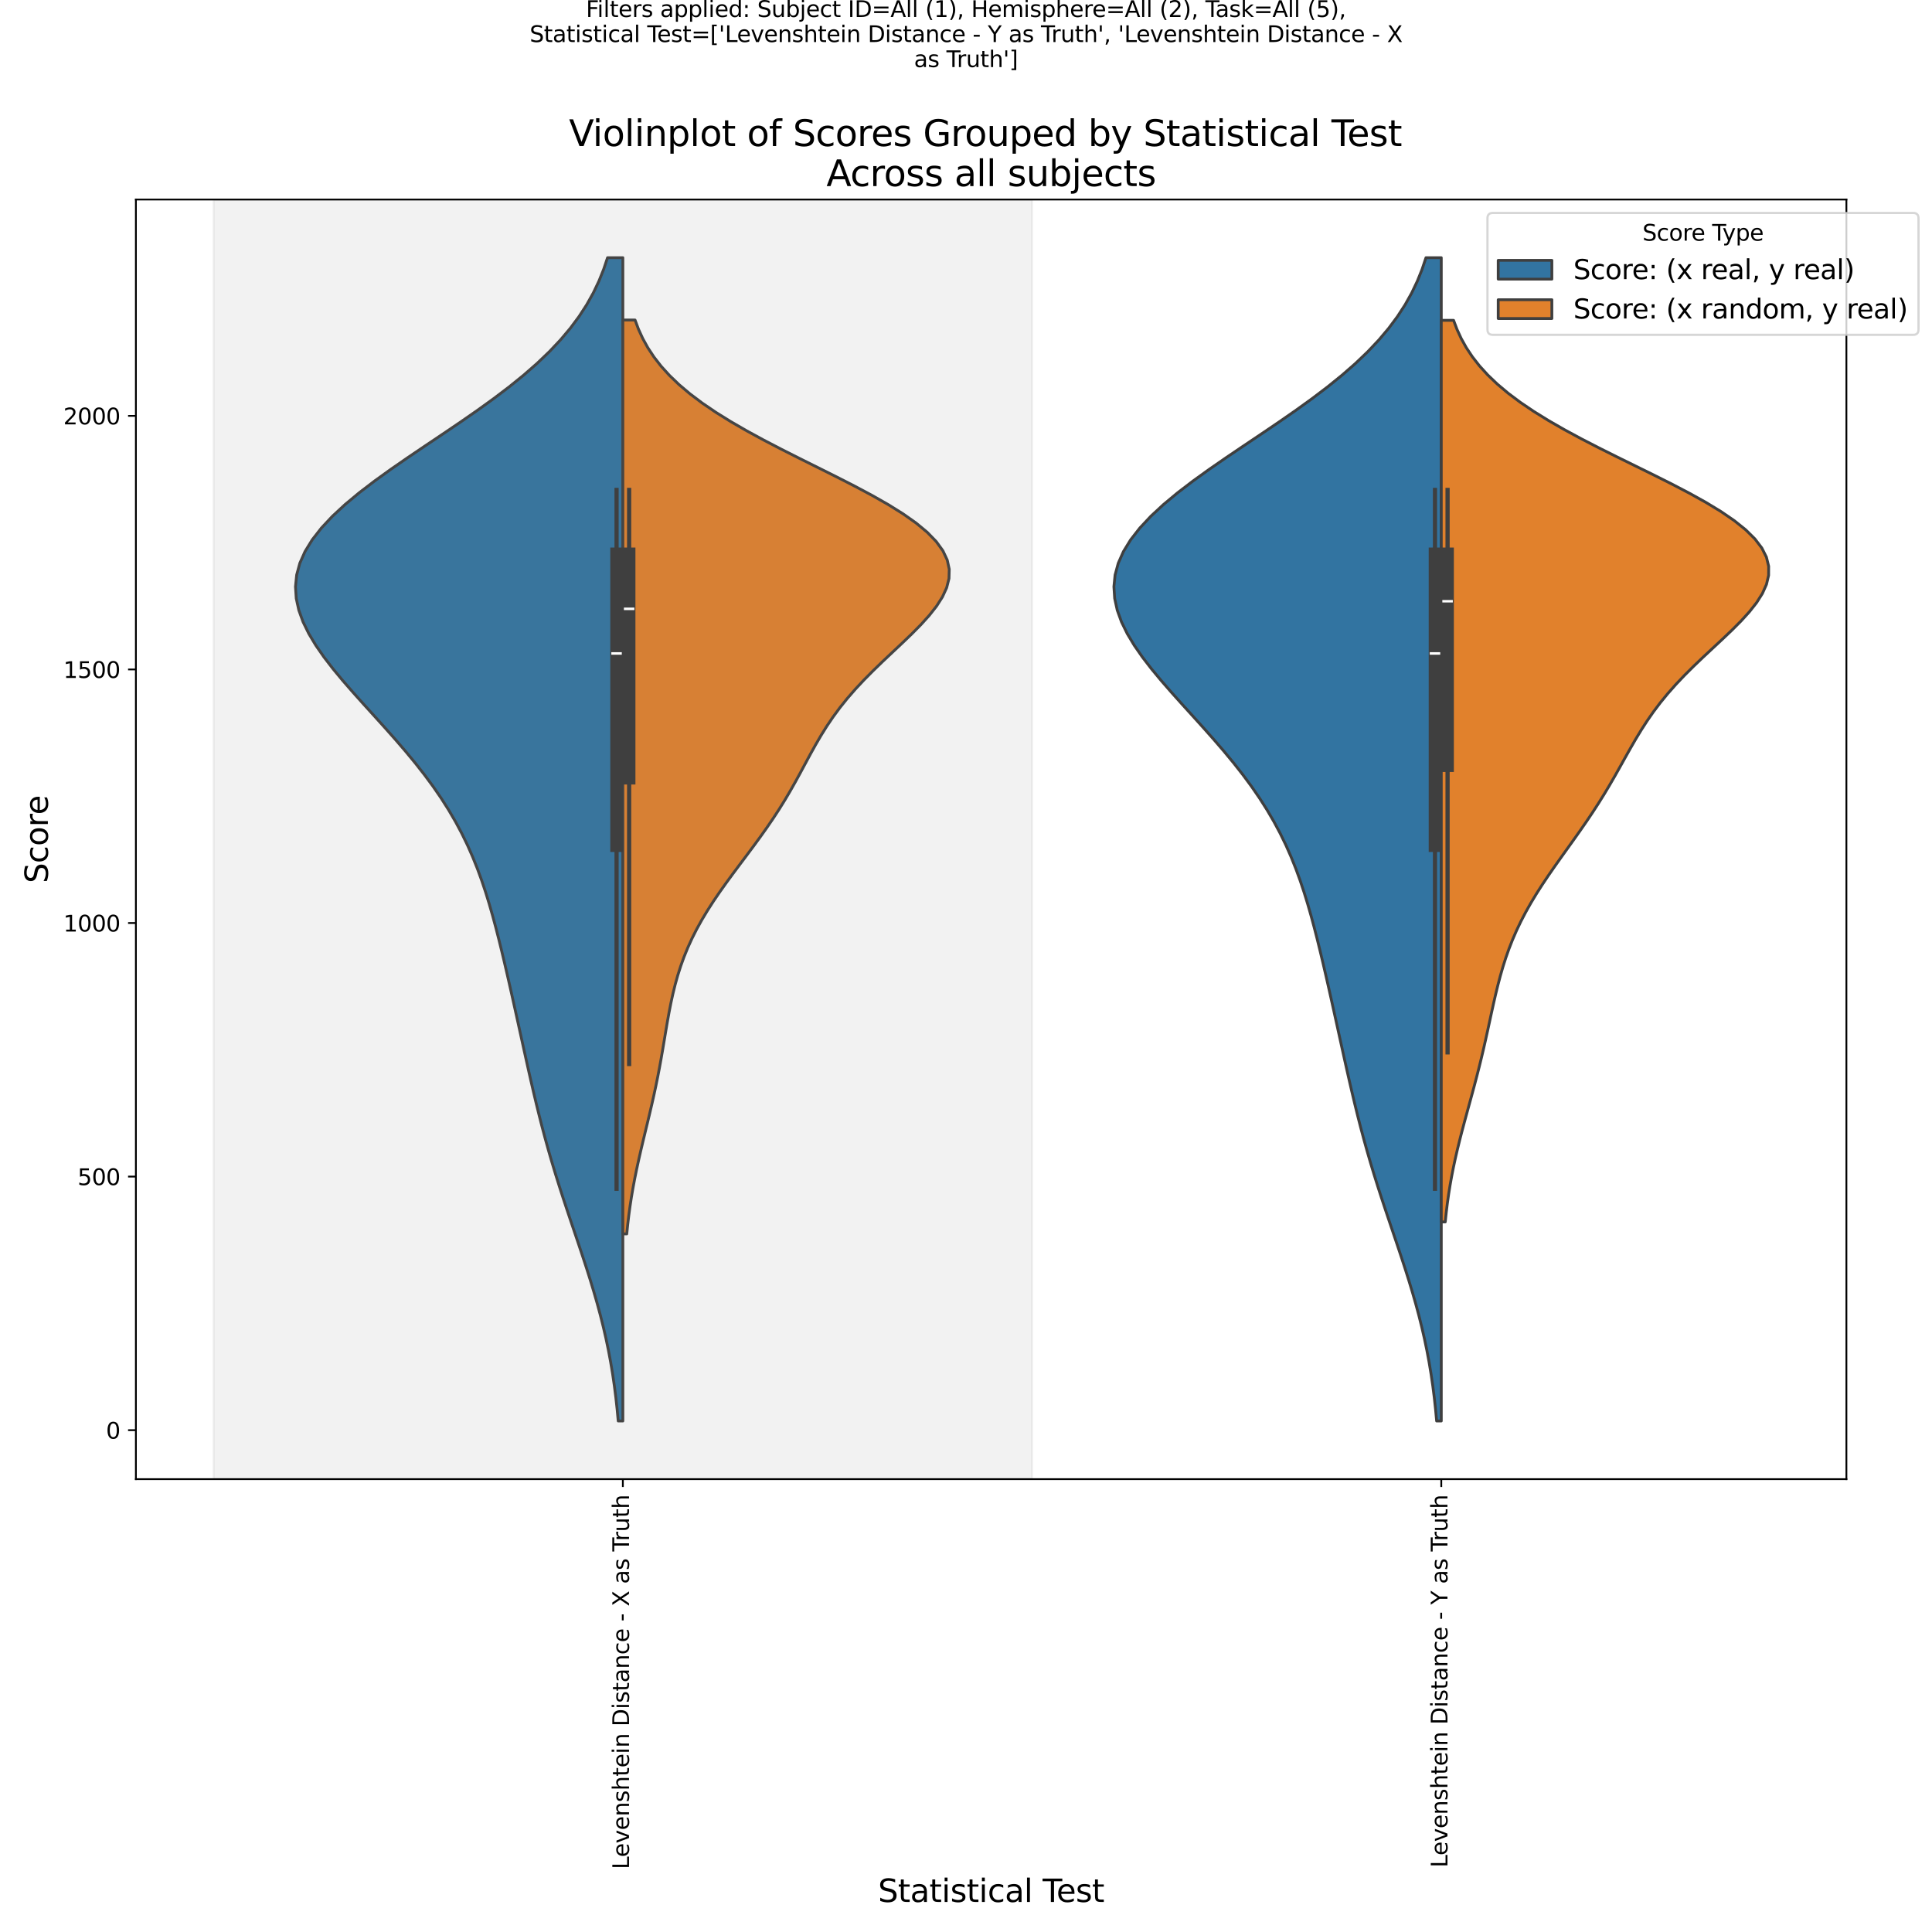 <?xml version="1.0" encoding="utf-8" standalone="no"?>
<!DOCTYPE svg PUBLIC "-//W3C//DTD SVG 1.1//EN"
  "http://www.w3.org/Graphics/SVG/1.1/DTD/svg11.dtd">
<svg xmlns:xlink="http://www.w3.org/1999/xlink" width="864pt" height="864pt" viewBox="0 0 864 864" xmlns="http://www.w3.org/2000/svg" version="1.1">
 <defs>
  <style type="text/css">*{stroke-linejoin: round; stroke-linecap: butt}</style>
 </defs>
 <g id="figure_1">
  <g id="patch_1">
   <path d="M 0 864 
L 864 864 
L 864 0 
L 0 0 
z
" style="fill: #ffffff"/>
  </g>
  <g id="axes_1">
   <g id="patch_2">
    <path d="M 60.77 661.48 
L 825.72 661.48 
L 825.72 89.232 
L 60.77 89.232 
z
" style="fill: #ffffff"/>
   </g>
   <g id="PolyCollection_1">
    <defs>
     <path id="m0e12d71fde" d="M 278.543 -228.531 
L 276.465 -228.531 
L 275.976 -233.786 
L 275.402 -239.041 
L 274.733 -244.296 
L 273.964 -249.55 
L 273.089 -254.805 
L 272.104 -260.06 
L 271.007 -265.315 
L 269.8 -270.57 
L 268.484 -275.824 
L 267.066 -281.079 
L 265.555 -286.334 
L 263.961 -291.589 
L 262.299 -296.844 
L 260.582 -302.099 
L 258.829 -307.353 
L 257.055 -312.608 
L 255.278 -317.863 
L 253.514 -323.118 
L 251.778 -328.373 
L 250.082 -333.627 
L 248.437 -338.882 
L 246.85 -344.137 
L 245.325 -349.392 
L 243.863 -354.647 
L 242.462 -359.901 
L 241.119 -365.156 
L 239.826 -370.411 
L 238.576 -375.666 
L 237.361 -380.921 
L 236.172 -386.175 
L 235.002 -391.43 
L 233.842 -396.685 
L 232.687 -401.94 
L 231.532 -407.195 
L 230.372 -412.449 
L 229.203 -417.704 
L 228.022 -422.959 
L 226.824 -428.214 
L 225.603 -433.469 
L 224.352 -438.723 
L 223.059 -443.978 
L 221.713 -449.233 
L 220.296 -454.488 
L 218.789 -459.743 
L 217.169 -464.997 
L 215.412 -470.252 
L 213.493 -475.507 
L 211.386 -480.762 
L 209.066 -486.017 
L 206.512 -491.271 
L 203.705 -496.526 
L 200.632 -501.781 
L 197.287 -507.036 
L 193.671 -512.291 
L 189.791 -517.545 
L 185.665 -522.8 
L 181.321 -528.055 
L 176.793 -533.31 
L 172.129 -538.565 
L 167.382 -543.819 
L 162.617 -549.074 
L 157.905 -554.329 
L 153.326 -559.584 
L 148.966 -564.839 
L 144.914 -570.093 
L 141.263 -575.348 
L 138.106 -580.603 
L 135.535 -585.858 
L 133.634 -591.113 
L 132.481 -596.367 
L 132.141 -601.622 
L 132.664 -606.877 
L 134.084 -612.132 
L 136.414 -617.387 
L 139.645 -622.641 
L 143.748 -627.896 
L 148.671 -633.151 
L 154.34 -638.406 
L 160.664 -643.661 
L 167.538 -648.915 
L 174.843 -654.17 
L 182.452 -659.425 
L 190.238 -664.68 
L 198.073 -669.935 
L 205.837 -675.189 
L 213.417 -680.444 
L 220.714 -685.699 
L 227.645 -690.954 
L 234.143 -696.209 
L 240.158 -701.464 
L 245.657 -706.718 
L 250.624 -711.973 
L 255.056 -717.228 
L 258.967 -722.483 
L 262.376 -727.738 
L 265.315 -732.992 
L 267.821 -738.247 
L 269.933 -743.502 
L 271.693 -748.757 
L 278.543 -748.757 
L 278.543 -748.757 
L 278.543 -743.502 
L 278.543 -738.247 
L 278.543 -732.992 
L 278.543 -727.738 
L 278.543 -722.483 
L 278.543 -717.228 
L 278.543 -711.973 
L 278.543 -706.718 
L 278.543 -701.464 
L 278.543 -696.209 
L 278.543 -690.954 
L 278.543 -685.699 
L 278.543 -680.444 
L 278.543 -675.189 
L 278.543 -669.935 
L 278.543 -664.68 
L 278.543 -659.425 
L 278.543 -654.17 
L 278.543 -648.915 
L 278.543 -643.661 
L 278.543 -638.406 
L 278.543 -633.151 
L 278.543 -627.896 
L 278.543 -622.641 
L 278.543 -617.387 
L 278.543 -612.132 
L 278.543 -606.877 
L 278.543 -601.622 
L 278.543 -596.367 
L 278.543 -591.113 
L 278.543 -585.858 
L 278.543 -580.603 
L 278.543 -575.348 
L 278.543 -570.093 
L 278.543 -564.839 
L 278.543 -559.584 
L 278.543 -554.329 
L 278.543 -549.074 
L 278.543 -543.819 
L 278.543 -538.565 
L 278.543 -533.31 
L 278.543 -528.055 
L 278.543 -522.8 
L 278.543 -517.545 
L 278.543 -512.291 
L 278.543 -507.036 
L 278.543 -501.781 
L 278.543 -496.526 
L 278.543 -491.271 
L 278.543 -486.017 
L 278.543 -480.762 
L 278.543 -475.507 
L 278.543 -470.252 
L 278.543 -464.997 
L 278.543 -459.743 
L 278.543 -454.488 
L 278.543 -449.233 
L 278.543 -443.978 
L 278.543 -438.723 
L 278.543 -433.469 
L 278.543 -428.214 
L 278.543 -422.959 
L 278.543 -417.704 
L 278.543 -412.449 
L 278.543 -407.195 
L 278.543 -401.94 
L 278.543 -396.685 
L 278.543 -391.43 
L 278.543 -386.175 
L 278.543 -380.921 
L 278.543 -375.666 
L 278.543 -370.411 
L 278.543 -365.156 
L 278.543 -359.901 
L 278.543 -354.647 
L 278.543 -349.392 
L 278.543 -344.137 
L 278.543 -338.882 
L 278.543 -333.627 
L 278.543 -328.373 
L 278.543 -323.118 
L 278.543 -317.863 
L 278.543 -312.608 
L 278.543 -307.353 
L 278.543 -302.099 
L 278.543 -296.844 
L 278.543 -291.589 
L 278.543 -286.334 
L 278.543 -281.079 
L 278.543 -275.824 
L 278.543 -270.57 
L 278.543 -265.315 
L 278.543 -260.06 
L 278.543 -254.805 
L 278.543 -249.55 
L 278.543 -244.296 
L 278.543 -239.041 
L 278.543 -233.786 
L 278.543 -228.531 
z
" style="stroke: #3f3f3f; stroke-width: 1.25"/>
    </defs>
    <g clip-path="url(#pe6e5e485f3)">
     <use xlink:href="#m0e12d71fde" x="0" y="864" style="fill: #3274a1; stroke: #3f3f3f; stroke-width: 1.25"/>
    </g>
   </g>
   <g id="PolyCollection_2">
    <defs>
     <path id="m0315c506ed" d="M 280.297 -312.193 
L 278.543 -312.193 
L 278.543 -316.322 
L 278.543 -320.45 
L 278.543 -324.578 
L 278.543 -328.706 
L 278.543 -332.834 
L 278.543 -336.963 
L 278.543 -341.091 
L 278.543 -345.219 
L 278.543 -349.347 
L 278.543 -353.476 
L 278.543 -357.604 
L 278.543 -361.732 
L 278.543 -365.86 
L 278.543 -369.988 
L 278.543 -374.117 
L 278.543 -378.245 
L 278.543 -382.373 
L 278.543 -386.501 
L 278.543 -390.629 
L 278.543 -394.758 
L 278.543 -398.886 
L 278.543 -403.014 
L 278.543 -407.142 
L 278.543 -411.271 
L 278.543 -415.399 
L 278.543 -419.527 
L 278.543 -423.655 
L 278.543 -427.783 
L 278.543 -431.912 
L 278.543 -436.04 
L 278.543 -440.168 
L 278.543 -444.296 
L 278.543 -448.425 
L 278.543 -452.553 
L 278.543 -456.681 
L 278.543 -460.809 
L 278.543 -464.937 
L 278.543 -469.066 
L 278.543 -473.194 
L 278.543 -477.322 
L 278.543 -481.45 
L 278.543 -485.578 
L 278.543 -489.707 
L 278.543 -493.835 
L 278.543 -497.963 
L 278.543 -502.091 
L 278.543 -506.22 
L 278.543 -510.348 
L 278.543 -514.476 
L 278.543 -518.604 
L 278.543 -522.732 
L 278.543 -526.861 
L 278.543 -530.989 
L 278.543 -535.117 
L 278.543 -539.245 
L 278.543 -543.373 
L 278.543 -547.502 
L 278.543 -551.63 
L 278.543 -555.758 
L 278.543 -559.886 
L 278.543 -564.015 
L 278.543 -568.143 
L 278.543 -572.271 
L 278.543 -576.399 
L 278.543 -580.527 
L 278.543 -584.656 
L 278.543 -588.784 
L 278.543 -592.912 
L 278.543 -597.04 
L 278.543 -601.169 
L 278.543 -605.297 
L 278.543 -609.425 
L 278.543 -613.553 
L 278.543 -617.681 
L 278.543 -621.81 
L 278.543 -625.938 
L 278.543 -630.066 
L 278.543 -634.194 
L 278.543 -638.322 
L 278.543 -642.451 
L 278.543 -646.579 
L 278.543 -650.707 
L 278.543 -654.835 
L 278.543 -658.964 
L 278.543 -663.092 
L 278.543 -667.22 
L 278.543 -671.348 
L 278.543 -675.476 
L 278.543 -679.605 
L 278.543 -683.733 
L 278.543 -687.861 
L 278.543 -691.989 
L 278.543 -696.118 
L 278.543 -700.246 
L 278.543 -704.374 
L 278.543 -708.502 
L 278.543 -712.63 
L 278.543 -716.759 
L 278.543 -720.887 
L 284.001 -720.887 
L 284.001 -720.887 
L 285.544 -716.759 
L 287.431 -712.63 
L 289.711 -708.502 
L 292.433 -704.374 
L 295.643 -700.246 
L 299.384 -696.118 
L 303.687 -691.989 
L 308.576 -687.861 
L 314.06 -683.733 
L 320.13 -679.605 
L 326.761 -675.476 
L 333.904 -671.348 
L 341.491 -667.22 
L 349.431 -663.092 
L 357.613 -658.964 
L 365.909 -654.835 
L 374.175 -650.707 
L 382.26 -646.579 
L 390.007 -642.451 
L 397.262 -638.322 
L 403.879 -634.194 
L 409.727 -630.066 
L 414.695 -625.938 
L 418.699 -621.81 
L 421.681 -617.681 
L 423.616 -613.553 
L 424.51 -609.425 
L 424.4 -605.297 
L 423.353 -601.169 
L 421.457 -597.04 
L 418.822 -592.912 
L 415.572 -588.784 
L 411.84 -584.656 
L 407.761 -580.527 
L 403.464 -576.399 
L 399.072 -572.271 
L 394.696 -568.143 
L 390.426 -564.015 
L 386.338 -559.886 
L 382.483 -555.758 
L 378.895 -551.63 
L 375.584 -547.502 
L 372.546 -543.373 
L 369.756 -539.245 
L 367.18 -535.117 
L 364.771 -530.989 
L 362.478 -526.861 
L 360.248 -522.732 
L 358.028 -518.604 
L 355.771 -514.476 
L 353.439 -510.348 
L 351 -506.22 
L 348.437 -502.091 
L 345.742 -497.963 
L 342.92 -493.835 
L 339.987 -489.707 
L 336.967 -485.578 
L 333.89 -481.45 
L 330.793 -477.322 
L 327.714 -473.194 
L 324.691 -469.066 
L 321.76 -464.937 
L 318.955 -460.809 
L 316.303 -456.681 
L 313.827 -452.553 
L 311.542 -448.425 
L 309.457 -444.296 
L 307.575 -440.168 
L 305.894 -436.04 
L 304.403 -431.912 
L 303.09 -427.783 
L 301.937 -423.655 
L 300.923 -419.527 
L 300.023 -415.399 
L 299.214 -411.271 
L 298.469 -407.142 
L 297.765 -403.014 
L 297.077 -398.886 
L 296.384 -394.758 
L 295.671 -390.629 
L 294.922 -386.501 
L 294.129 -382.373 
L 293.288 -378.245 
L 292.4 -374.117 
L 291.469 -369.988 
L 290.503 -365.86 
L 289.514 -361.732 
L 288.515 -357.604 
L 287.521 -353.476 
L 286.546 -349.347 
L 285.604 -345.219 
L 284.708 -341.091 
L 283.869 -336.963 
L 283.094 -332.834 
L 282.389 -328.706 
L 281.758 -324.578 
L 281.2 -320.45 
L 280.714 -316.322 
L 280.297 -312.193 
z
" style="stroke: #3f3f3f; stroke-width: 1.25"/>
    </defs>
    <g clip-path="url(#pe6e5e485f3)">
     <use xlink:href="#m0315c506ed" x="0" y="864" style="fill: #e1812c; stroke: #3f3f3f; stroke-width: 1.25"/>
    </g>
   </g>
   <g id="PolyCollection_3">
    <defs>
     <path id="m7f95844857" d="M 644.548 -228.531 
L 642.47 -228.531 
L 641.981 -233.786 
L 641.406 -239.041 
L 640.738 -244.296 
L 639.969 -249.55 
L 639.094 -254.805 
L 638.109 -260.06 
L 637.012 -265.315 
L 635.804 -270.57 
L 634.489 -275.824 
L 633.071 -281.079 
L 631.56 -286.334 
L 629.966 -291.589 
L 628.303 -296.844 
L 626.587 -302.099 
L 624.833 -307.353 
L 623.06 -312.608 
L 621.283 -317.863 
L 619.519 -323.118 
L 617.782 -328.373 
L 616.087 -333.627 
L 614.442 -338.882 
L 612.855 -344.137 
L 611.33 -349.392 
L 609.868 -354.647 
L 608.467 -359.901 
L 607.124 -365.156 
L 605.831 -370.411 
L 604.581 -375.666 
L 603.366 -380.921 
L 602.177 -386.175 
L 601.007 -391.43 
L 599.847 -396.685 
L 598.692 -401.94 
L 597.537 -407.195 
L 596.377 -412.449 
L 595.208 -417.704 
L 594.027 -422.959 
L 592.829 -428.214 
L 591.608 -433.469 
L 590.356 -438.723 
L 589.064 -443.978 
L 587.718 -449.233 
L 586.301 -454.488 
L 584.793 -459.743 
L 583.173 -464.997 
L 581.417 -470.252 
L 579.498 -475.507 
L 577.39 -480.762 
L 575.071 -486.017 
L 572.517 -491.271 
L 569.71 -496.526 
L 566.637 -501.781 
L 563.292 -507.036 
L 559.675 -512.291 
L 555.795 -517.545 
L 551.67 -522.8 
L 547.325 -528.055 
L 542.798 -533.31 
L 538.134 -538.565 
L 533.387 -543.819 
L 528.622 -549.074 
L 523.91 -554.329 
L 519.331 -559.584 
L 514.971 -564.839 
L 510.919 -570.093 
L 507.268 -575.348 
L 504.111 -580.603 
L 501.54 -585.858 
L 499.639 -591.113 
L 498.486 -596.367 
L 498.146 -601.622 
L 498.669 -606.877 
L 500.089 -612.132 
L 502.419 -617.387 
L 505.65 -622.641 
L 509.753 -627.896 
L 514.675 -633.151 
L 520.344 -638.406 
L 526.669 -643.661 
L 533.543 -648.915 
L 540.847 -654.17 
L 548.457 -659.425 
L 556.243 -664.68 
L 564.078 -669.935 
L 571.842 -675.189 
L 579.421 -680.444 
L 586.719 -685.699 
L 593.65 -690.954 
L 600.148 -696.209 
L 606.163 -701.464 
L 611.662 -706.718 
L 616.628 -711.973 
L 621.061 -717.228 
L 624.971 -722.483 
L 628.381 -727.738 
L 631.32 -732.992 
L 633.826 -738.247 
L 635.938 -743.502 
L 637.698 -748.757 
L 644.548 -748.757 
L 644.548 -748.757 
L 644.548 -743.502 
L 644.548 -738.247 
L 644.548 -732.992 
L 644.548 -727.738 
L 644.548 -722.483 
L 644.548 -717.228 
L 644.548 -711.973 
L 644.548 -706.718 
L 644.548 -701.464 
L 644.548 -696.209 
L 644.548 -690.954 
L 644.548 -685.699 
L 644.548 -680.444 
L 644.548 -675.189 
L 644.548 -669.935 
L 644.548 -664.68 
L 644.548 -659.425 
L 644.548 -654.17 
L 644.548 -648.915 
L 644.548 -643.661 
L 644.548 -638.406 
L 644.548 -633.151 
L 644.548 -627.896 
L 644.548 -622.641 
L 644.548 -617.387 
L 644.548 -612.132 
L 644.548 -606.877 
L 644.548 -601.622 
L 644.548 -596.367 
L 644.548 -591.113 
L 644.548 -585.858 
L 644.548 -580.603 
L 644.548 -575.348 
L 644.548 -570.093 
L 644.548 -564.839 
L 644.548 -559.584 
L 644.548 -554.329 
L 644.548 -549.074 
L 644.548 -543.819 
L 644.548 -538.565 
L 644.548 -533.31 
L 644.548 -528.055 
L 644.548 -522.8 
L 644.548 -517.545 
L 644.548 -512.291 
L 644.548 -507.036 
L 644.548 -501.781 
L 644.548 -496.526 
L 644.548 -491.271 
L 644.548 -486.017 
L 644.548 -480.762 
L 644.548 -475.507 
L 644.548 -470.252 
L 644.548 -464.997 
L 644.548 -459.743 
L 644.548 -454.488 
L 644.548 -449.233 
L 644.548 -443.978 
L 644.548 -438.723 
L 644.548 -433.469 
L 644.548 -428.214 
L 644.548 -422.959 
L 644.548 -417.704 
L 644.548 -412.449 
L 644.548 -407.195 
L 644.548 -401.94 
L 644.548 -396.685 
L 644.548 -391.43 
L 644.548 -386.175 
L 644.548 -380.921 
L 644.548 -375.666 
L 644.548 -370.411 
L 644.548 -365.156 
L 644.548 -359.901 
L 644.548 -354.647 
L 644.548 -349.392 
L 644.548 -344.137 
L 644.548 -338.882 
L 644.548 -333.627 
L 644.548 -328.373 
L 644.548 -323.118 
L 644.548 -317.863 
L 644.548 -312.608 
L 644.548 -307.353 
L 644.548 -302.099 
L 644.548 -296.844 
L 644.548 -291.589 
L 644.548 -286.334 
L 644.548 -281.079 
L 644.548 -275.824 
L 644.548 -270.57 
L 644.548 -265.315 
L 644.548 -260.06 
L 644.548 -254.805 
L 644.548 -249.55 
L 644.548 -244.296 
L 644.548 -239.041 
L 644.548 -233.786 
L 644.548 -228.531 
z
" style="stroke: #3f3f3f; stroke-width: 1.25"/>
    </defs>
    <g clip-path="url(#pe6e5e485f3)">
     <use xlink:href="#m7f95844857" x="0" y="864" style="fill: #3274a1; stroke: #3f3f3f; stroke-width: 1.25"/>
    </g>
   </g>
   <g id="PolyCollection_4">
    <defs>
     <path id="m57cdf7fdc2" d="M 646.329 -317.549 
L 644.548 -317.549 
L 644.548 -321.621 
L 644.548 -325.694 
L 644.548 -329.767 
L 644.548 -333.84 
L 644.548 -337.912 
L 644.548 -341.985 
L 644.548 -346.058 
L 644.548 -350.13 
L 644.548 -354.203 
L 644.548 -358.276 
L 644.548 -362.349 
L 644.548 -366.421 
L 644.548 -370.494 
L 644.548 -374.567 
L 644.548 -378.639 
L 644.548 -382.712 
L 644.548 -386.785 
L 644.548 -390.858 
L 644.548 -394.93 
L 644.548 -399.003 
L 644.548 -403.076 
L 644.548 -407.148 
L 644.548 -411.221 
L 644.548 -415.294 
L 644.548 -419.367 
L 644.548 -423.439 
L 644.548 -427.512 
L 644.548 -431.585 
L 644.548 -435.658 
L 644.548 -439.73 
L 644.548 -443.803 
L 644.548 -447.876 
L 644.548 -451.948 
L 644.548 -456.021 
L 644.548 -460.094 
L 644.548 -464.167 
L 644.548 -468.239 
L 644.548 -472.312 
L 644.548 -476.385 
L 644.548 -480.457 
L 644.548 -484.53 
L 644.548 -488.603 
L 644.548 -492.676 
L 644.548 -496.748 
L 644.548 -500.821 
L 644.548 -504.894 
L 644.548 -508.966 
L 644.548 -513.039 
L 644.548 -517.112 
L 644.548 -521.185 
L 644.548 -525.257 
L 644.548 -529.33 
L 644.548 -533.403 
L 644.548 -537.475 
L 644.548 -541.548 
L 644.548 -545.621 
L 644.548 -549.694 
L 644.548 -553.766 
L 644.548 -557.839 
L 644.548 -561.912 
L 644.548 -565.985 
L 644.548 -570.057 
L 644.548 -574.13 
L 644.548 -578.203 
L 644.548 -582.275 
L 644.548 -586.348 
L 644.548 -590.421 
L 644.548 -594.494 
L 644.548 -598.566 
L 644.548 -602.639 
L 644.548 -606.712 
L 644.548 -610.784 
L 644.548 -614.857 
L 644.548 -618.93 
L 644.548 -623.003 
L 644.548 -627.075 
L 644.548 -631.148 
L 644.548 -635.221 
L 644.548 -639.293 
L 644.548 -643.366 
L 644.548 -647.439 
L 644.548 -651.512 
L 644.548 -655.584 
L 644.548 -659.657 
L 644.548 -663.73 
L 644.548 -667.802 
L 644.548 -671.875 
L 644.548 -675.948 
L 644.548 -680.021 
L 644.548 -684.093 
L 644.548 -688.166 
L 644.548 -692.239 
L 644.548 -696.312 
L 644.548 -700.384 
L 644.548 -704.457 
L 644.548 -708.53 
L 644.548 -712.602 
L 644.548 -716.675 
L 644.548 -720.748 
L 650.052 -720.748 
L 650.052 -720.748 
L 651.591 -716.675 
L 653.47 -712.602 
L 655.736 -708.53 
L 658.439 -704.457 
L 661.624 -700.384 
L 665.331 -696.312 
L 669.595 -692.239 
L 674.439 -688.166 
L 679.873 -684.093 
L 685.89 -680.021 
L 692.467 -675.948 
L 699.559 -671.875 
L 707.1 -667.802 
L 715.003 -663.73 
L 723.161 -659.657 
L 731.448 -655.584 
L 739.723 -651.512 
L 747.836 -647.439 
L 755.631 -643.366 
L 762.954 -639.293 
L 769.656 -635.221 
L 775.603 -631.148 
L 780.682 -627.075 
L 784.801 -623.003 
L 787.9 -618.93 
L 789.949 -614.857 
L 790.95 -610.784 
L 790.936 -606.712 
L 789.971 -602.639 
L 788.144 -598.566 
L 785.565 -594.494 
L 782.359 -590.421 
L 778.661 -586.348 
L 774.607 -582.275 
L 770.329 -578.203 
L 765.953 -574.13 
L 761.588 -570.057 
L 757.327 -565.985 
L 753.242 -561.912 
L 749.385 -557.839 
L 745.786 -553.766 
L 742.456 -549.694 
L 739.388 -545.621 
L 736.558 -541.548 
L 733.933 -537.475 
L 731.468 -533.403 
L 729.116 -529.33 
L 726.828 -525.257 
L 724.558 -521.185 
L 722.264 -517.112 
L 719.911 -513.039 
L 717.476 -508.966 
L 714.942 -504.894 
L 712.305 -500.821 
L 709.571 -496.748 
L 706.753 -492.676 
L 703.874 -488.603 
L 700.962 -484.53 
L 698.047 -480.457 
L 695.164 -476.385 
L 692.345 -472.312 
L 689.622 -468.239 
L 687.021 -464.167 
L 684.566 -460.094 
L 682.273 -456.021 
L 680.153 -451.948 
L 678.21 -447.876 
L 676.444 -443.803 
L 674.847 -439.73 
L 673.408 -435.658 
L 672.111 -431.585 
L 670.936 -427.512 
L 669.864 -423.439 
L 668.872 -419.367 
L 667.938 -415.294 
L 667.039 -411.221 
L 666.157 -407.148 
L 665.273 -403.076 
L 664.373 -399.003 
L 663.445 -394.93 
L 662.483 -390.858 
L 661.483 -386.785 
L 660.444 -382.712 
L 659.373 -378.639 
L 658.275 -374.567 
L 657.161 -370.494 
L 656.044 -366.421 
L 654.936 -362.349 
L 653.851 -358.276 
L 652.802 -354.203 
L 651.801 -350.13 
L 650.859 -346.058 
L 649.985 -341.985 
L 649.184 -337.912 
L 648.46 -333.84 
L 647.814 -329.767 
L 647.245 -325.694 
L 646.752 -321.621 
L 646.329 -317.549 
z
" style="stroke: #3f3f3f; stroke-width: 1.25"/>
    </defs>
    <g clip-path="url(#pe6e5e485f3)">
     <use xlink:href="#m57cdf7fdc2" x="0" y="864" style="fill: #e1812c; stroke: #3f3f3f; stroke-width: 1.25"/>
    </g>
   </g>
   <g id="patch_3">
    <path d="M 278.543 639.575 
L 278.543 639.575 
L 278.543 639.575 
L 278.543 639.575 
z
" clip-path="url(#pe6e5e485f3)" style="fill: #3274a1; stroke: #3f3f3f; stroke-width: 1.25; stroke-linejoin: miter"/>
   </g>
   <g id="patch_4">
    <path d="M 278.543 639.575 
L 278.543 639.575 
L 278.543 639.575 
L 278.543 639.575 
z
" clip-path="url(#pe6e5e485f3)" style="fill: #e1812c; stroke: #3f3f3f; stroke-width: 1.25; stroke-linejoin: miter"/>
   </g>
   <g id="patch_5">
    <path d="M 95.54 661.48 
L 461.545 661.48 
L 461.545 89.232 
L 95.54 89.232 
z
" clip-path="url(#pe6e5e485f3)" style="fill: #808080; opacity: 0.1; stroke: #808080; stroke-linejoin: miter"/>
   </g>
   <g id="matplotlib.axis_1">
    <g id="xtick_1">
     <g id="line2d_1">
      <defs>
       <path id="m725faf2ba1" d="M 0 0 
L 0 3.5 
" style="stroke: #000000; stroke-width: 0.8"/>
      </defs>
      <g>
       <use xlink:href="#m725faf2ba1" x="278.543" y="661.48" style="stroke: #000000; stroke-width: 0.8"/>
      </g>
     </g>
     <g id="text_1">
      <!-- Levenshtein Distance - X as Truth -->
      <g transform="translate(281.302 835.925) rotate(-90) scale(0.1 -0.1)">
       <defs>
        <path id="DejaVuSans-4c" d="M 628 4666 
L 1259 4666 
L 1259 531 
L 3531 531 
L 3531 0 
L 628 0 
L 628 4666 
z
" transform="scale(0.016)"/>
        <path id="DejaVuSans-65" d="M 3597 1894 
L 3597 1613 
L 953 1613 
Q 991 1019 1311 708 
Q 1631 397 2203 397 
Q 2534 397 2845 478 
Q 3156 559 3463 722 
L 3463 178 
Q 3153 47 2828 -22 
Q 2503 -91 2169 -91 
Q 1331 -91 842 396 
Q 353 884 353 1716 
Q 353 2575 817 3079 
Q 1281 3584 2069 3584 
Q 2775 3584 3186 3129 
Q 3597 2675 3597 1894 
z
M 3022 2063 
Q 3016 2534 2758 2815 
Q 2500 3097 2075 3097 
Q 1594 3097 1305 2825 
Q 1016 2553 972 2059 
L 3022 2063 
z
" transform="scale(0.016)"/>
        <path id="DejaVuSans-76" d="M 191 3500 
L 800 3500 
L 1894 563 
L 2988 3500 
L 3597 3500 
L 2284 0 
L 1503 0 
L 191 3500 
z
" transform="scale(0.016)"/>
        <path id="DejaVuSans-6e" d="M 3513 2113 
L 3513 0 
L 2938 0 
L 2938 2094 
Q 2938 2591 2744 2837 
Q 2550 3084 2163 3084 
Q 1697 3084 1428 2787 
Q 1159 2491 1159 1978 
L 1159 0 
L 581 0 
L 581 3500 
L 1159 3500 
L 1159 2956 
Q 1366 3272 1645 3428 
Q 1925 3584 2291 3584 
Q 2894 3584 3203 3211 
Q 3513 2838 3513 2113 
z
" transform="scale(0.016)"/>
        <path id="DejaVuSans-73" d="M 2834 3397 
L 2834 2853 
Q 2591 2978 2328 3040 
Q 2066 3103 1784 3103 
Q 1356 3103 1142 2972 
Q 928 2841 928 2578 
Q 928 2378 1081 2264 
Q 1234 2150 1697 2047 
L 1894 2003 
Q 2506 1872 2764 1633 
Q 3022 1394 3022 966 
Q 3022 478 2636 193 
Q 2250 -91 1575 -91 
Q 1294 -91 989 -36 
Q 684 19 347 128 
L 347 722 
Q 666 556 975 473 
Q 1284 391 1588 391 
Q 1994 391 2212 530 
Q 2431 669 2431 922 
Q 2431 1156 2273 1281 
Q 2116 1406 1581 1522 
L 1381 1569 
Q 847 1681 609 1914 
Q 372 2147 372 2553 
Q 372 3047 722 3315 
Q 1072 3584 1716 3584 
Q 2034 3584 2315 3537 
Q 2597 3491 2834 3397 
z
" transform="scale(0.016)"/>
        <path id="DejaVuSans-68" d="M 3513 2113 
L 3513 0 
L 2938 0 
L 2938 2094 
Q 2938 2591 2744 2837 
Q 2550 3084 2163 3084 
Q 1697 3084 1428 2787 
Q 1159 2491 1159 1978 
L 1159 0 
L 581 0 
L 581 4863 
L 1159 4863 
L 1159 2956 
Q 1366 3272 1645 3428 
Q 1925 3584 2291 3584 
Q 2894 3584 3203 3211 
Q 3513 2838 3513 2113 
z
" transform="scale(0.016)"/>
        <path id="DejaVuSans-74" d="M 1172 4494 
L 1172 3500 
L 2356 3500 
L 2356 3053 
L 1172 3053 
L 1172 1153 
Q 1172 725 1289 603 
Q 1406 481 1766 481 
L 2356 481 
L 2356 0 
L 1766 0 
Q 1100 0 847 248 
Q 594 497 594 1153 
L 594 3053 
L 172 3053 
L 172 3500 
L 594 3500 
L 594 4494 
L 1172 4494 
z
" transform="scale(0.016)"/>
        <path id="DejaVuSans-69" d="M 603 3500 
L 1178 3500 
L 1178 0 
L 603 0 
L 603 3500 
z
M 603 4863 
L 1178 4863 
L 1178 4134 
L 603 4134 
L 603 4863 
z
" transform="scale(0.016)"/>
        <path id="DejaVuSans-20" transform="scale(0.016)"/>
        <path id="DejaVuSans-44" d="M 1259 4147 
L 1259 519 
L 2022 519 
Q 2988 519 3436 956 
Q 3884 1394 3884 2338 
Q 3884 3275 3436 3711 
Q 2988 4147 2022 4147 
L 1259 4147 
z
M 628 4666 
L 1925 4666 
Q 3281 4666 3915 4102 
Q 4550 3538 4550 2338 
Q 4550 1131 3912 565 
Q 3275 0 1925 0 
L 628 0 
L 628 4666 
z
" transform="scale(0.016)"/>
        <path id="DejaVuSans-61" d="M 2194 1759 
Q 1497 1759 1228 1600 
Q 959 1441 959 1056 
Q 959 750 1161 570 
Q 1363 391 1709 391 
Q 2188 391 2477 730 
Q 2766 1069 2766 1631 
L 2766 1759 
L 2194 1759 
z
M 3341 1997 
L 3341 0 
L 2766 0 
L 2766 531 
Q 2569 213 2275 61 
Q 1981 -91 1556 -91 
Q 1019 -91 701 211 
Q 384 513 384 1019 
Q 384 1609 779 1909 
Q 1175 2209 1959 2209 
L 2766 2209 
L 2766 2266 
Q 2766 2663 2505 2880 
Q 2244 3097 1772 3097 
Q 1472 3097 1187 3025 
Q 903 2953 641 2809 
L 641 3341 
Q 956 3463 1253 3523 
Q 1550 3584 1831 3584 
Q 2591 3584 2966 3190 
Q 3341 2797 3341 1997 
z
" transform="scale(0.016)"/>
        <path id="DejaVuSans-63" d="M 3122 3366 
L 3122 2828 
Q 2878 2963 2633 3030 
Q 2388 3097 2138 3097 
Q 1578 3097 1268 2742 
Q 959 2388 959 1747 
Q 959 1106 1268 751 
Q 1578 397 2138 397 
Q 2388 397 2633 464 
Q 2878 531 3122 666 
L 3122 134 
Q 2881 22 2623 -34 
Q 2366 -91 2075 -91 
Q 1284 -91 818 406 
Q 353 903 353 1747 
Q 353 2603 823 3093 
Q 1294 3584 2113 3584 
Q 2378 3584 2631 3529 
Q 2884 3475 3122 3366 
z
" transform="scale(0.016)"/>
        <path id="DejaVuSans-2d" d="M 313 2009 
L 1997 2009 
L 1997 1497 
L 313 1497 
L 313 2009 
z
" transform="scale(0.016)"/>
        <path id="DejaVuSans-58" d="M 403 4666 
L 1081 4666 
L 2241 2931 
L 3406 4666 
L 4084 4666 
L 2584 2425 
L 4184 0 
L 3506 0 
L 2194 1984 
L 872 0 
L 191 0 
L 1856 2491 
L 403 4666 
z
" transform="scale(0.016)"/>
        <path id="DejaVuSans-54" d="M -19 4666 
L 3928 4666 
L 3928 4134 
L 2272 4134 
L 2272 0 
L 1638 0 
L 1638 4134 
L -19 4134 
L -19 4666 
z
" transform="scale(0.016)"/>
        <path id="DejaVuSans-72" d="M 2631 2963 
Q 2534 3019 2420 3045 
Q 2306 3072 2169 3072 
Q 1681 3072 1420 2755 
Q 1159 2438 1159 1844 
L 1159 0 
L 581 0 
L 581 3500 
L 1159 3500 
L 1159 2956 
Q 1341 3275 1631 3429 
Q 1922 3584 2338 3584 
Q 2397 3584 2469 3576 
Q 2541 3569 2628 3553 
L 2631 2963 
z
" transform="scale(0.016)"/>
        <path id="DejaVuSans-75" d="M 544 1381 
L 544 3500 
L 1119 3500 
L 1119 1403 
Q 1119 906 1312 657 
Q 1506 409 1894 409 
Q 2359 409 2629 706 
Q 2900 1003 2900 1516 
L 2900 3500 
L 3475 3500 
L 3475 0 
L 2900 0 
L 2900 538 
Q 2691 219 2414 64 
Q 2138 -91 1772 -91 
Q 1169 -91 856 284 
Q 544 659 544 1381 
z
M 1991 3584 
L 1991 3584 
z
" transform="scale(0.016)"/>
       </defs>
       <use xlink:href="#DejaVuSans-4c"/>
       <use xlink:href="#DejaVuSans-65" x="53.963"/>
       <use xlink:href="#DejaVuSans-76" x="115.486"/>
       <use xlink:href="#DejaVuSans-65" x="174.666"/>
       <use xlink:href="#DejaVuSans-6e" x="236.189"/>
       <use xlink:href="#DejaVuSans-73" x="299.568"/>
       <use xlink:href="#DejaVuSans-68" x="351.668"/>
       <use xlink:href="#DejaVuSans-74" x="415.047"/>
       <use xlink:href="#DejaVuSans-65" x="454.256"/>
       <use xlink:href="#DejaVuSans-69" x="515.779"/>
       <use xlink:href="#DejaVuSans-6e" x="543.562"/>
       <use xlink:href="#DejaVuSans-20" x="606.941"/>
       <use xlink:href="#DejaVuSans-44" x="638.729"/>
       <use xlink:href="#DejaVuSans-69" x="715.73"/>
       <use xlink:href="#DejaVuSans-73" x="743.514"/>
       <use xlink:href="#DejaVuSans-74" x="795.613"/>
       <use xlink:href="#DejaVuSans-61" x="834.822"/>
       <use xlink:href="#DejaVuSans-6e" x="896.102"/>
       <use xlink:href="#DejaVuSans-63" x="959.48"/>
       <use xlink:href="#DejaVuSans-65" x="1014.461"/>
       <use xlink:href="#DejaVuSans-20" x="1075.984"/>
       <use xlink:href="#DejaVuSans-2d" x="1107.771"/>
       <use xlink:href="#DejaVuSans-20" x="1143.855"/>
       <use xlink:href="#DejaVuSans-58" x="1175.643"/>
       <use xlink:href="#DejaVuSans-20" x="1244.148"/>
       <use xlink:href="#DejaVuSans-61" x="1275.936"/>
       <use xlink:href="#DejaVuSans-73" x="1337.215"/>
       <use xlink:href="#DejaVuSans-20" x="1389.314"/>
       <use xlink:href="#DejaVuSans-54" x="1421.102"/>
       <use xlink:href="#DejaVuSans-72" x="1467.436"/>
       <use xlink:href="#DejaVuSans-75" x="1508.549"/>
       <use xlink:href="#DejaVuSans-74" x="1571.928"/>
       <use xlink:href="#DejaVuSans-68" x="1611.137"/>
      </g>
     </g>
    </g>
    <g id="xtick_2">
     <g id="line2d_2">
      <g>
       <use xlink:href="#m725faf2ba1" x="644.548" y="661.48" style="stroke: #000000; stroke-width: 0.8"/>
      </g>
     </g>
     <g id="text_2">
      <!-- Levenshtein Distance - Y as Truth -->
      <g transform="translate(647.307 835.183) rotate(-90) scale(0.1 -0.1)">
       <defs>
        <path id="DejaVuSans-59" d="M -13 4666 
L 666 4666 
L 1959 2747 
L 3244 4666 
L 3922 4666 
L 2272 2222 
L 2272 0 
L 1638 0 
L 1638 2222 
L -13 4666 
z
" transform="scale(0.016)"/>
       </defs>
       <use xlink:href="#DejaVuSans-4c"/>
       <use xlink:href="#DejaVuSans-65" x="53.963"/>
       <use xlink:href="#DejaVuSans-76" x="115.486"/>
       <use xlink:href="#DejaVuSans-65" x="174.666"/>
       <use xlink:href="#DejaVuSans-6e" x="236.189"/>
       <use xlink:href="#DejaVuSans-73" x="299.568"/>
       <use xlink:href="#DejaVuSans-68" x="351.668"/>
       <use xlink:href="#DejaVuSans-74" x="415.047"/>
       <use xlink:href="#DejaVuSans-65" x="454.256"/>
       <use xlink:href="#DejaVuSans-69" x="515.779"/>
       <use xlink:href="#DejaVuSans-6e" x="543.562"/>
       <use xlink:href="#DejaVuSans-20" x="606.941"/>
       <use xlink:href="#DejaVuSans-44" x="638.729"/>
       <use xlink:href="#DejaVuSans-69" x="715.73"/>
       <use xlink:href="#DejaVuSans-73" x="743.514"/>
       <use xlink:href="#DejaVuSans-74" x="795.613"/>
       <use xlink:href="#DejaVuSans-61" x="834.822"/>
       <use xlink:href="#DejaVuSans-6e" x="896.102"/>
       <use xlink:href="#DejaVuSans-63" x="959.48"/>
       <use xlink:href="#DejaVuSans-65" x="1014.461"/>
       <use xlink:href="#DejaVuSans-20" x="1075.984"/>
       <use xlink:href="#DejaVuSans-2d" x="1107.771"/>
       <use xlink:href="#DejaVuSans-20" x="1143.855"/>
       <use xlink:href="#DejaVuSans-59" x="1175.643"/>
       <use xlink:href="#DejaVuSans-20" x="1236.727"/>
       <use xlink:href="#DejaVuSans-61" x="1268.514"/>
       <use xlink:href="#DejaVuSans-73" x="1329.793"/>
       <use xlink:href="#DejaVuSans-20" x="1381.893"/>
       <use xlink:href="#DejaVuSans-54" x="1413.68"/>
       <use xlink:href="#DejaVuSans-72" x="1460.014"/>
       <use xlink:href="#DejaVuSans-75" x="1501.127"/>
       <use xlink:href="#DejaVuSans-74" x="1564.506"/>
       <use xlink:href="#DejaVuSans-68" x="1603.715"/>
      </g>
     </g>
    </g>
    <g id="text_3">
     <!-- Statistical Test -->
     <g transform="translate(392.651 850.563) scale(0.14 -0.14)">
      <defs>
       <path id="DejaVuSans-53" d="M 3425 4513 
L 3425 3897 
Q 3066 4069 2747 4153 
Q 2428 4238 2131 4238 
Q 1616 4238 1336 4038 
Q 1056 3838 1056 3469 
Q 1056 3159 1242 3001 
Q 1428 2844 1947 2747 
L 2328 2669 
Q 3034 2534 3370 2195 
Q 3706 1856 3706 1288 
Q 3706 609 3251 259 
Q 2797 -91 1919 -91 
Q 1588 -91 1214 -16 
Q 841 59 441 206 
L 441 856 
Q 825 641 1194 531 
Q 1563 422 1919 422 
Q 2459 422 2753 634 
Q 3047 847 3047 1241 
Q 3047 1584 2836 1778 
Q 2625 1972 2144 2069 
L 1759 2144 
Q 1053 2284 737 2584 
Q 422 2884 422 3419 
Q 422 4038 858 4394 
Q 1294 4750 2059 4750 
Q 2388 4750 2728 4690 
Q 3069 4631 3425 4513 
z
" transform="scale(0.016)"/>
       <path id="DejaVuSans-6c" d="M 603 4863 
L 1178 4863 
L 1178 0 
L 603 0 
L 603 4863 
z
" transform="scale(0.016)"/>
      </defs>
      <use xlink:href="#DejaVuSans-53"/>
      <use xlink:href="#DejaVuSans-74" x="63.477"/>
      <use xlink:href="#DejaVuSans-61" x="102.686"/>
      <use xlink:href="#DejaVuSans-74" x="163.965"/>
      <use xlink:href="#DejaVuSans-69" x="203.174"/>
      <use xlink:href="#DejaVuSans-73" x="230.957"/>
      <use xlink:href="#DejaVuSans-74" x="283.057"/>
      <use xlink:href="#DejaVuSans-69" x="322.266"/>
      <use xlink:href="#DejaVuSans-63" x="350.049"/>
      <use xlink:href="#DejaVuSans-61" x="405.029"/>
      <use xlink:href="#DejaVuSans-6c" x="466.309"/>
      <use xlink:href="#DejaVuSans-20" x="494.092"/>
      <use xlink:href="#DejaVuSans-54" x="525.879"/>
      <use xlink:href="#DejaVuSans-65" x="569.963"/>
      <use xlink:href="#DejaVuSans-73" x="631.486"/>
      <use xlink:href="#DejaVuSans-74" x="683.586"/>
     </g>
    </g>
   </g>
   <g id="matplotlib.axis_2">
    <g id="ytick_1">
     <g id="line2d_3">
      <defs>
       <path id="ma2628d7349" d="M 0 0 
L -3.5 0 
" style="stroke: #000000; stroke-width: 0.8"/>
      </defs>
      <g>
       <use xlink:href="#ma2628d7349" x="60.77" y="639.575" style="stroke: #000000; stroke-width: 0.8"/>
      </g>
     </g>
     <g id="text_4">
      <!-- 0 -->
      <g transform="translate(47.407 643.374) scale(0.1 -0.1)">
       <defs>
        <path id="DejaVuSans-30" d="M 2034 4250 
Q 1547 4250 1301 3770 
Q 1056 3291 1056 2328 
Q 1056 1369 1301 889 
Q 1547 409 2034 409 
Q 2525 409 2770 889 
Q 3016 1369 3016 2328 
Q 3016 3291 2770 3770 
Q 2525 4250 2034 4250 
z
M 2034 4750 
Q 2819 4750 3233 4129 
Q 3647 3509 3647 2328 
Q 3647 1150 3233 529 
Q 2819 -91 2034 -91 
Q 1250 -91 836 529 
Q 422 1150 422 2328 
Q 422 3509 836 4129 
Q 1250 4750 2034 4750 
z
" transform="scale(0.016)"/>
       </defs>
       <use xlink:href="#DejaVuSans-30"/>
      </g>
     </g>
    </g>
    <g id="ytick_2">
     <g id="line2d_4">
      <g>
       <use xlink:href="#ma2628d7349" x="60.77" y="526.176" style="stroke: #000000; stroke-width: 0.8"/>
      </g>
     </g>
     <g id="text_5">
      <!-- 500 -->
      <g transform="translate(34.682 529.976) scale(0.1 -0.1)">
       <defs>
        <path id="DejaVuSans-35" d="M 691 4666 
L 3169 4666 
L 3169 4134 
L 1269 4134 
L 1269 2991 
Q 1406 3038 1543 3061 
Q 1681 3084 1819 3084 
Q 2600 3084 3056 2656 
Q 3513 2228 3513 1497 
Q 3513 744 3044 326 
Q 2575 -91 1722 -91 
Q 1428 -91 1123 -41 
Q 819 9 494 109 
L 494 744 
Q 775 591 1075 516 
Q 1375 441 1709 441 
Q 2250 441 2565 725 
Q 2881 1009 2881 1497 
Q 2881 1984 2565 2268 
Q 2250 2553 1709 2553 
Q 1456 2553 1204 2497 
Q 953 2441 691 2322 
L 691 4666 
z
" transform="scale(0.016)"/>
       </defs>
       <use xlink:href="#DejaVuSans-35"/>
       <use xlink:href="#DejaVuSans-30" x="63.623"/>
       <use xlink:href="#DejaVuSans-30" x="127.246"/>
      </g>
     </g>
    </g>
    <g id="ytick_3">
     <g id="line2d_5">
      <g>
       <use xlink:href="#ma2628d7349" x="60.77" y="412.778" style="stroke: #000000; stroke-width: 0.8"/>
      </g>
     </g>
     <g id="text_6">
      <!-- 1000 -->
      <g transform="translate(28.32 416.577) scale(0.1 -0.1)">
       <defs>
        <path id="DejaVuSans-31" d="M 794 531 
L 1825 531 
L 1825 4091 
L 703 3866 
L 703 4441 
L 1819 4666 
L 2450 4666 
L 2450 531 
L 3481 531 
L 3481 0 
L 794 0 
L 794 531 
z
" transform="scale(0.016)"/>
       </defs>
       <use xlink:href="#DejaVuSans-31"/>
       <use xlink:href="#DejaVuSans-30" x="63.623"/>
       <use xlink:href="#DejaVuSans-30" x="127.246"/>
       <use xlink:href="#DejaVuSans-30" x="190.869"/>
      </g>
     </g>
    </g>
    <g id="ytick_4">
     <g id="line2d_6">
      <g>
       <use xlink:href="#ma2628d7349" x="60.77" y="299.379" style="stroke: #000000; stroke-width: 0.8"/>
      </g>
     </g>
     <g id="text_7">
      <!-- 1500 -->
      <g transform="translate(28.32 303.178) scale(0.1 -0.1)">
       <use xlink:href="#DejaVuSans-31"/>
       <use xlink:href="#DejaVuSans-35" x="63.623"/>
       <use xlink:href="#DejaVuSans-30" x="127.246"/>
       <use xlink:href="#DejaVuSans-30" x="190.869"/>
      </g>
     </g>
    </g>
    <g id="ytick_5">
     <g id="line2d_7">
      <g>
       <use xlink:href="#ma2628d7349" x="60.77" y="185.98" style="stroke: #000000; stroke-width: 0.8"/>
      </g>
     </g>
     <g id="text_8">
      <!-- 2000 -->
      <g transform="translate(28.32 189.779) scale(0.1 -0.1)">
       <defs>
        <path id="DejaVuSans-32" d="M 1228 531 
L 3431 531 
L 3431 0 
L 469 0 
L 469 531 
Q 828 903 1448 1529 
Q 2069 2156 2228 2338 
Q 2531 2678 2651 2914 
Q 2772 3150 2772 3378 
Q 2772 3750 2511 3984 
Q 2250 4219 1831 4219 
Q 1534 4219 1204 4116 
Q 875 4013 500 3803 
L 500 4441 
Q 881 4594 1212 4672 
Q 1544 4750 1819 4750 
Q 2544 4750 2975 4387 
Q 3406 4025 3406 3419 
Q 3406 3131 3298 2873 
Q 3191 2616 2906 2266 
Q 2828 2175 2409 1742 
Q 1991 1309 1228 531 
z
" transform="scale(0.016)"/>
       </defs>
       <use xlink:href="#DejaVuSans-32"/>
       <use xlink:href="#DejaVuSans-30" x="63.623"/>
       <use xlink:href="#DejaVuSans-30" x="127.246"/>
       <use xlink:href="#DejaVuSans-30" x="190.869"/>
      </g>
     </g>
    </g>
    <g id="text_9">
     <!-- Score -->
     <g transform="translate(21.408 394.959) rotate(-90) scale(0.14 -0.14)">
      <defs>
       <path id="DejaVuSans-6f" d="M 1959 3097 
Q 1497 3097 1228 2736 
Q 959 2375 959 1747 
Q 959 1119 1226 758 
Q 1494 397 1959 397 
Q 2419 397 2687 759 
Q 2956 1122 2956 1747 
Q 2956 2369 2687 2733 
Q 2419 3097 1959 3097 
z
M 1959 3584 
Q 2709 3584 3137 3096 
Q 3566 2609 3566 1747 
Q 3566 888 3137 398 
Q 2709 -91 1959 -91 
Q 1206 -91 779 398 
Q 353 888 353 1747 
Q 353 2609 779 3096 
Q 1206 3584 1959 3584 
z
" transform="scale(0.016)"/>
      </defs>
      <use xlink:href="#DejaVuSans-53"/>
      <use xlink:href="#DejaVuSans-63" x="63.477"/>
      <use xlink:href="#DejaVuSans-6f" x="118.457"/>
      <use xlink:href="#DejaVuSans-72" x="179.639"/>
      <use xlink:href="#DejaVuSans-65" x="218.502"/>
     </g>
    </g>
   </g>
   <g id="line2d_8">
    <path d="M 275.73 531.619 
L 275.73 219.093 
" clip-path="url(#pe6e5e485f3)" style="fill: none; stroke: #3f3f3f; stroke-width: 1.875; stroke-linecap: square"/>
   </g>
   <g id="line2d_9">
    <path d="M 275.73 378.191 
L 275.73 247.669 
" clip-path="url(#pe6e5e485f3)" style="fill: none; stroke: #3f3f3f; stroke-width: 5.625; stroke-linecap: square"/>
   </g>
   <g id="line2d_10">
    <path d="M 275.73 292.235 
" clip-path="url(#pe6e5e485f3)" style="fill: none; stroke: #3f3f3f; stroke-width: 1.5; stroke-linecap: square"/>
    <defs>
     <path id="m1b19ab3990" d="M 2.344 0 
L -2.344 -0 
" style="stroke: #ffffff; stroke-width: 1.125"/>
    </defs>
    <g clip-path="url(#pe6e5e485f3)">
     <use xlink:href="#m1b19ab3990" x="275.73" y="292.235" style="fill: #ffffff; stroke: #ffffff; stroke-width: 1.125"/>
    </g>
   </g>
   <g id="line2d_11">
    <path d="M 281.355 475.827 
L 281.355 219.093 
" clip-path="url(#pe6e5e485f3)" style="fill: none; stroke: #3f3f3f; stroke-width: 1.875; stroke-linecap: square"/>
   </g>
   <g id="line2d_12">
    <path d="M 281.355 348.027 
L 281.355 247.669 
" clip-path="url(#pe6e5e485f3)" style="fill: none; stroke: #3f3f3f; stroke-width: 5.625; stroke-linecap: square"/>
   </g>
   <g id="line2d_13">
    <path d="M 281.355 272.277 
" clip-path="url(#pe6e5e485f3)" style="fill: none; stroke: #3f3f3f; stroke-width: 1.5; stroke-linecap: square"/>
    <g clip-path="url(#pe6e5e485f3)">
     <use xlink:href="#m1b19ab3990" x="281.355" y="272.277" style="fill: #ffffff; stroke: #ffffff; stroke-width: 1.125"/>
    </g>
   </g>
   <g id="line2d_14">
    <path d="M 641.735 531.619 
L 641.735 219.093 
" clip-path="url(#pe6e5e485f3)" style="fill: none; stroke: #3f3f3f; stroke-width: 1.875; stroke-linecap: square"/>
   </g>
   <g id="line2d_15">
    <path d="M 641.735 378.191 
L 641.735 247.669 
" clip-path="url(#pe6e5e485f3)" style="fill: none; stroke: #3f3f3f; stroke-width: 5.625; stroke-linecap: square"/>
   </g>
   <g id="line2d_16">
    <path d="M 641.735 292.235 
" clip-path="url(#pe6e5e485f3)" style="fill: none; stroke: #3f3f3f; stroke-width: 1.5; stroke-linecap: square"/>
    <g clip-path="url(#pe6e5e485f3)">
     <use xlink:href="#m1b19ab3990" x="641.735" y="292.235" style="fill: #ffffff; stroke: #ffffff; stroke-width: 1.125"/>
    </g>
   </g>
   <g id="line2d_17">
    <path d="M 647.36 470.611 
L 647.36 219.093 
" clip-path="url(#pe6e5e485f3)" style="fill: none; stroke: #3f3f3f; stroke-width: 1.875; stroke-linecap: square"/>
   </g>
   <g id="line2d_18">
    <path d="M 647.36 342.414 
L 647.36 247.669 
" clip-path="url(#pe6e5e485f3)" style="fill: none; stroke: #3f3f3f; stroke-width: 5.625; stroke-linecap: square"/>
   </g>
   <g id="line2d_19">
    <path d="M 647.36 268.875 
" clip-path="url(#pe6e5e485f3)" style="fill: none; stroke: #3f3f3f; stroke-width: 1.5; stroke-linecap: square"/>
    <g clip-path="url(#pe6e5e485f3)">
     <use xlink:href="#m1b19ab3990" x="647.36" y="268.875" style="fill: #ffffff; stroke: #ffffff; stroke-width: 1.125"/>
    </g>
   </g>
   <g id="patch_6">
    <path d="M 60.77 661.48 
L 60.77 89.232 
" style="fill: none; stroke: #000000; stroke-width: 0.8; stroke-linejoin: miter; stroke-linecap: square"/>
   </g>
   <g id="patch_7">
    <path d="M 825.72 661.48 
L 825.72 89.232 
" style="fill: none; stroke: #000000; stroke-width: 0.8; stroke-linejoin: miter; stroke-linecap: square"/>
   </g>
   <g id="patch_8">
    <path d="M 60.77 661.48 
L 825.72 661.48 
" style="fill: none; stroke: #000000; stroke-width: 0.8; stroke-linejoin: miter; stroke-linecap: square"/>
   </g>
   <g id="patch_9">
    <path d="M 60.77 89.232 
L 825.72 89.232 
" style="fill: none; stroke: #000000; stroke-width: 0.8; stroke-linejoin: miter; stroke-linecap: square"/>
   </g>
   <g id="text_10">
    <!-- Violinplot of Scores Grouped by Statistical Test  -->
    <g transform="translate(254.463 65.316) scale(0.16 -0.16)">
     <defs>
      <path id="DejaVuSans-56" d="M 1831 0 
L 50 4666 
L 709 4666 
L 2188 738 
L 3669 4666 
L 4325 4666 
L 2547 0 
L 1831 0 
z
" transform="scale(0.016)"/>
      <path id="DejaVuSans-70" d="M 1159 525 
L 1159 -1331 
L 581 -1331 
L 581 3500 
L 1159 3500 
L 1159 2969 
Q 1341 3281 1617 3432 
Q 1894 3584 2278 3584 
Q 2916 3584 3314 3078 
Q 3713 2572 3713 1747 
Q 3713 922 3314 415 
Q 2916 -91 2278 -91 
Q 1894 -91 1617 61 
Q 1341 213 1159 525 
z
M 3116 1747 
Q 3116 2381 2855 2742 
Q 2594 3103 2138 3103 
Q 1681 3103 1420 2742 
Q 1159 2381 1159 1747 
Q 1159 1113 1420 752 
Q 1681 391 2138 391 
Q 2594 391 2855 752 
Q 3116 1113 3116 1747 
z
" transform="scale(0.016)"/>
      <path id="DejaVuSans-66" d="M 2375 4863 
L 2375 4384 
L 1825 4384 
Q 1516 4384 1395 4259 
Q 1275 4134 1275 3809 
L 1275 3500 
L 2222 3500 
L 2222 3053 
L 1275 3053 
L 1275 0 
L 697 0 
L 697 3053 
L 147 3053 
L 147 3500 
L 697 3500 
L 697 3744 
Q 697 4328 969 4595 
Q 1241 4863 1831 4863 
L 2375 4863 
z
" transform="scale(0.016)"/>
      <path id="DejaVuSans-47" d="M 3809 666 
L 3809 1919 
L 2778 1919 
L 2778 2438 
L 4434 2438 
L 4434 434 
Q 4069 175 3628 42 
Q 3188 -91 2688 -91 
Q 1594 -91 976 548 
Q 359 1188 359 2328 
Q 359 3472 976 4111 
Q 1594 4750 2688 4750 
Q 3144 4750 3555 4637 
Q 3966 4525 4313 4306 
L 4313 3634 
Q 3963 3931 3569 4081 
Q 3175 4231 2741 4231 
Q 1884 4231 1454 3753 
Q 1025 3275 1025 2328 
Q 1025 1384 1454 906 
Q 1884 428 2741 428 
Q 3075 428 3337 486 
Q 3600 544 3809 666 
z
" transform="scale(0.016)"/>
      <path id="DejaVuSans-64" d="M 2906 2969 
L 2906 4863 
L 3481 4863 
L 3481 0 
L 2906 0 
L 2906 525 
Q 2725 213 2448 61 
Q 2172 -91 1784 -91 
Q 1150 -91 751 415 
Q 353 922 353 1747 
Q 353 2572 751 3078 
Q 1150 3584 1784 3584 
Q 2172 3584 2448 3432 
Q 2725 3281 2906 2969 
z
M 947 1747 
Q 947 1113 1208 752 
Q 1469 391 1925 391 
Q 2381 391 2643 752 
Q 2906 1113 2906 1747 
Q 2906 2381 2643 2742 
Q 2381 3103 1925 3103 
Q 1469 3103 1208 2742 
Q 947 2381 947 1747 
z
" transform="scale(0.016)"/>
      <path id="DejaVuSans-62" d="M 3116 1747 
Q 3116 2381 2855 2742 
Q 2594 3103 2138 3103 
Q 1681 3103 1420 2742 
Q 1159 2381 1159 1747 
Q 1159 1113 1420 752 
Q 1681 391 2138 391 
Q 2594 391 2855 752 
Q 3116 1113 3116 1747 
z
M 1159 2969 
Q 1341 3281 1617 3432 
Q 1894 3584 2278 3584 
Q 2916 3584 3314 3078 
Q 3713 2572 3713 1747 
Q 3713 922 3314 415 
Q 2916 -91 2278 -91 
Q 1894 -91 1617 61 
Q 1341 213 1159 525 
L 1159 0 
L 581 0 
L 581 4863 
L 1159 4863 
L 1159 2969 
z
" transform="scale(0.016)"/>
      <path id="DejaVuSans-79" d="M 2059 -325 
Q 1816 -950 1584 -1140 
Q 1353 -1331 966 -1331 
L 506 -1331 
L 506 -850 
L 844 -850 
Q 1081 -850 1212 -737 
Q 1344 -625 1503 -206 
L 1606 56 
L 191 3500 
L 800 3500 
L 1894 763 
L 2988 3500 
L 3597 3500 
L 2059 -325 
z
" transform="scale(0.016)"/>
     </defs>
     <use xlink:href="#DejaVuSans-56"/>
     <use xlink:href="#DejaVuSans-69" x="66.158"/>
     <use xlink:href="#DejaVuSans-6f" x="93.941"/>
     <use xlink:href="#DejaVuSans-6c" x="155.123"/>
     <use xlink:href="#DejaVuSans-69" x="182.906"/>
     <use xlink:href="#DejaVuSans-6e" x="210.689"/>
     <use xlink:href="#DejaVuSans-70" x="274.068"/>
     <use xlink:href="#DejaVuSans-6c" x="337.545"/>
     <use xlink:href="#DejaVuSans-6f" x="365.328"/>
     <use xlink:href="#DejaVuSans-74" x="426.51"/>
     <use xlink:href="#DejaVuSans-20" x="465.719"/>
     <use xlink:href="#DejaVuSans-6f" x="497.506"/>
     <use xlink:href="#DejaVuSans-66" x="558.688"/>
     <use xlink:href="#DejaVuSans-20" x="593.893"/>
     <use xlink:href="#DejaVuSans-53" x="625.68"/>
     <use xlink:href="#DejaVuSans-63" x="689.156"/>
     <use xlink:href="#DejaVuSans-6f" x="744.137"/>
     <use xlink:href="#DejaVuSans-72" x="805.318"/>
     <use xlink:href="#DejaVuSans-65" x="844.182"/>
     <use xlink:href="#DejaVuSans-73" x="905.705"/>
     <use xlink:href="#DejaVuSans-20" x="957.805"/>
     <use xlink:href="#DejaVuSans-47" x="989.592"/>
     <use xlink:href="#DejaVuSans-72" x="1067.082"/>
     <use xlink:href="#DejaVuSans-6f" x="1105.945"/>
     <use xlink:href="#DejaVuSans-75" x="1167.127"/>
     <use xlink:href="#DejaVuSans-70" x="1230.506"/>
     <use xlink:href="#DejaVuSans-65" x="1293.982"/>
     <use xlink:href="#DejaVuSans-64" x="1355.506"/>
     <use xlink:href="#DejaVuSans-20" x="1418.982"/>
     <use xlink:href="#DejaVuSans-62" x="1450.77"/>
     <use xlink:href="#DejaVuSans-79" x="1514.246"/>
     <use xlink:href="#DejaVuSans-20" x="1573.426"/>
     <use xlink:href="#DejaVuSans-53" x="1605.213"/>
     <use xlink:href="#DejaVuSans-74" x="1668.689"/>
     <use xlink:href="#DejaVuSans-61" x="1707.898"/>
     <use xlink:href="#DejaVuSans-74" x="1769.178"/>
     <use xlink:href="#DejaVuSans-69" x="1808.387"/>
     <use xlink:href="#DejaVuSans-73" x="1836.17"/>
     <use xlink:href="#DejaVuSans-74" x="1888.27"/>
     <use xlink:href="#DejaVuSans-69" x="1927.479"/>
     <use xlink:href="#DejaVuSans-63" x="1955.262"/>
     <use xlink:href="#DejaVuSans-61" x="2010.242"/>
     <use xlink:href="#DejaVuSans-6c" x="2071.521"/>
     <use xlink:href="#DejaVuSans-20" x="2099.305"/>
     <use xlink:href="#DejaVuSans-54" x="2131.092"/>
     <use xlink:href="#DejaVuSans-65" x="2175.176"/>
     <use xlink:href="#DejaVuSans-73" x="2236.699"/>
     <use xlink:href="#DejaVuSans-74" x="2288.799"/>
     <use xlink:href="#DejaVuSans-20" x="2328.008"/>
    </g>
    <!-- Across all subjects -->
    <g transform="translate(369.579 83.232) scale(0.16 -0.16)">
     <defs>
      <path id="DejaVuSans-41" d="M 2188 4044 
L 1331 1722 
L 3047 1722 
L 2188 4044 
z
M 1831 4666 
L 2547 4666 
L 4325 0 
L 3669 0 
L 3244 1197 
L 1141 1197 
L 716 0 
L 50 0 
L 1831 4666 
z
" transform="scale(0.016)"/>
      <path id="DejaVuSans-6a" d="M 603 3500 
L 1178 3500 
L 1178 -63 
Q 1178 -731 923 -1031 
Q 669 -1331 103 -1331 
L -116 -1331 
L -116 -844 
L 38 -844 
Q 366 -844 484 -692 
Q 603 -541 603 -63 
L 603 3500 
z
M 603 4863 
L 1178 4863 
L 1178 4134 
L 603 4134 
L 603 4863 
z
" transform="scale(0.016)"/>
     </defs>
     <use xlink:href="#DejaVuSans-41"/>
     <use xlink:href="#DejaVuSans-63" x="66.658"/>
     <use xlink:href="#DejaVuSans-72" x="121.639"/>
     <use xlink:href="#DejaVuSans-6f" x="160.502"/>
     <use xlink:href="#DejaVuSans-73" x="221.684"/>
     <use xlink:href="#DejaVuSans-73" x="273.783"/>
     <use xlink:href="#DejaVuSans-20" x="325.883"/>
     <use xlink:href="#DejaVuSans-61" x="357.67"/>
     <use xlink:href="#DejaVuSans-6c" x="418.949"/>
     <use xlink:href="#DejaVuSans-6c" x="446.732"/>
     <use xlink:href="#DejaVuSans-20" x="474.516"/>
     <use xlink:href="#DejaVuSans-73" x="506.303"/>
     <use xlink:href="#DejaVuSans-75" x="558.402"/>
     <use xlink:href="#DejaVuSans-62" x="621.781"/>
     <use xlink:href="#DejaVuSans-6a" x="685.258"/>
     <use xlink:href="#DejaVuSans-65" x="713.041"/>
     <use xlink:href="#DejaVuSans-63" x="774.564"/>
     <use xlink:href="#DejaVuSans-74" x="829.545"/>
     <use xlink:href="#DejaVuSans-73" x="868.754"/>
    </g>
   </g>
   <g id="legend_1">
    <g id="patch_10">
     <path d="M 667.606 149.738 
L 855.567 149.738 
Q 857.967 149.738 857.967 147.338 
L 857.967 97.632 
Q 857.967 95.232 855.567 95.232 
L 667.606 95.232 
Q 665.206 95.232 665.206 97.632 
L 665.206 147.338 
Q 665.206 149.738 667.606 149.738 
z
" style="fill: #ffffff; opacity: 0.8; stroke: #cccccc; stroke-linejoin: miter"/>
    </g>
    <g id="text_11">
     <!-- Score Type -->
     <g transform="translate(734.513 107.63) scale(0.1 -0.1)">
      <use xlink:href="#DejaVuSans-53"/>
      <use xlink:href="#DejaVuSans-63" x="63.477"/>
      <use xlink:href="#DejaVuSans-6f" x="118.457"/>
      <use xlink:href="#DejaVuSans-72" x="179.639"/>
      <use xlink:href="#DejaVuSans-65" x="218.502"/>
      <use xlink:href="#DejaVuSans-20" x="280.025"/>
      <use xlink:href="#DejaVuSans-54" x="311.812"/>
      <use xlink:href="#DejaVuSans-79" x="357.271"/>
      <use xlink:href="#DejaVuSans-70" x="416.451"/>
      <use xlink:href="#DejaVuSans-65" x="479.928"/>
     </g>
    </g>
    <g id="patch_11">
     <path d="M 670.006 124.828 
L 694.006 124.828 
L 694.006 116.428 
L 670.006 116.428 
z
" style="fill: #3274a1; stroke: #3f3f3f; stroke-width: 1.25; stroke-linejoin: miter"/>
    </g>
    <g id="text_12">
     <!-- Score: (x real, y real) -->
     <g transform="translate(703.606 124.828) scale(0.12 -0.12)">
      <defs>
       <path id="DejaVuSans-3a" d="M 750 794 
L 1409 794 
L 1409 0 
L 750 0 
L 750 794 
z
M 750 3309 
L 1409 3309 
L 1409 2516 
L 750 2516 
L 750 3309 
z
" transform="scale(0.016)"/>
       <path id="DejaVuSans-28" d="M 1984 4856 
Q 1566 4138 1362 3434 
Q 1159 2731 1159 2009 
Q 1159 1288 1364 580 
Q 1569 -128 1984 -844 
L 1484 -844 
Q 1016 -109 783 600 
Q 550 1309 550 2009 
Q 550 2706 781 3412 
Q 1013 4119 1484 4856 
L 1984 4856 
z
" transform="scale(0.016)"/>
       <path id="DejaVuSans-78" d="M 3513 3500 
L 2247 1797 
L 3578 0 
L 2900 0 
L 1881 1375 
L 863 0 
L 184 0 
L 1544 1831 
L 300 3500 
L 978 3500 
L 1906 2253 
L 2834 3500 
L 3513 3500 
z
" transform="scale(0.016)"/>
       <path id="DejaVuSans-2c" d="M 750 794 
L 1409 794 
L 1409 256 
L 897 -744 
L 494 -744 
L 750 256 
L 750 794 
z
" transform="scale(0.016)"/>
       <path id="DejaVuSans-29" d="M 513 4856 
L 1013 4856 
Q 1481 4119 1714 3412 
Q 1947 2706 1947 2009 
Q 1947 1309 1714 600 
Q 1481 -109 1013 -844 
L 513 -844 
Q 928 -128 1133 580 
Q 1338 1288 1338 2009 
Q 1338 2731 1133 3434 
Q 928 4138 513 4856 
z
" transform="scale(0.016)"/>
      </defs>
      <use xlink:href="#DejaVuSans-53"/>
      <use xlink:href="#DejaVuSans-63" x="63.477"/>
      <use xlink:href="#DejaVuSans-6f" x="118.457"/>
      <use xlink:href="#DejaVuSans-72" x="179.639"/>
      <use xlink:href="#DejaVuSans-65" x="218.502"/>
      <use xlink:href="#DejaVuSans-3a" x="280.025"/>
      <use xlink:href="#DejaVuSans-20" x="313.717"/>
      <use xlink:href="#DejaVuSans-28" x="345.504"/>
      <use xlink:href="#DejaVuSans-78" x="384.518"/>
      <use xlink:href="#DejaVuSans-20" x="443.697"/>
      <use xlink:href="#DejaVuSans-72" x="475.484"/>
      <use xlink:href="#DejaVuSans-65" x="514.348"/>
      <use xlink:href="#DejaVuSans-61" x="575.871"/>
      <use xlink:href="#DejaVuSans-6c" x="637.15"/>
      <use xlink:href="#DejaVuSans-2c" x="664.934"/>
      <use xlink:href="#DejaVuSans-20" x="696.721"/>
      <use xlink:href="#DejaVuSans-79" x="728.508"/>
      <use xlink:href="#DejaVuSans-20" x="787.688"/>
      <use xlink:href="#DejaVuSans-72" x="819.475"/>
      <use xlink:href="#DejaVuSans-65" x="858.338"/>
      <use xlink:href="#DejaVuSans-61" x="919.861"/>
      <use xlink:href="#DejaVuSans-6c" x="981.141"/>
      <use xlink:href="#DejaVuSans-29" x="1008.924"/>
     </g>
    </g>
    <g id="patch_12">
     <path d="M 670.006 142.442 
L 694.006 142.442 
L 694.006 134.042 
L 670.006 134.042 
z
" style="fill: #e1812c; stroke: #3f3f3f; stroke-width: 1.25; stroke-linejoin: miter"/>
    </g>
    <g id="text_13">
     <!-- Score: (x random, y real) -->
     <g transform="translate(703.606 142.442) scale(0.12 -0.12)">
      <defs>
       <path id="DejaVuSans-6d" d="M 3328 2828 
Q 3544 3216 3844 3400 
Q 4144 3584 4550 3584 
Q 5097 3584 5394 3201 
Q 5691 2819 5691 2113 
L 5691 0 
L 5113 0 
L 5113 2094 
Q 5113 2597 4934 2840 
Q 4756 3084 4391 3084 
Q 3944 3084 3684 2787 
Q 3425 2491 3425 1978 
L 3425 0 
L 2847 0 
L 2847 2094 
Q 2847 2600 2669 2842 
Q 2491 3084 2119 3084 
Q 1678 3084 1418 2786 
Q 1159 2488 1159 1978 
L 1159 0 
L 581 0 
L 581 3500 
L 1159 3500 
L 1159 2956 
Q 1356 3278 1631 3431 
Q 1906 3584 2284 3584 
Q 2666 3584 2933 3390 
Q 3200 3197 3328 2828 
z
" transform="scale(0.016)"/>
      </defs>
      <use xlink:href="#DejaVuSans-53"/>
      <use xlink:href="#DejaVuSans-63" x="63.477"/>
      <use xlink:href="#DejaVuSans-6f" x="118.457"/>
      <use xlink:href="#DejaVuSans-72" x="179.639"/>
      <use xlink:href="#DejaVuSans-65" x="218.502"/>
      <use xlink:href="#DejaVuSans-3a" x="280.025"/>
      <use xlink:href="#DejaVuSans-20" x="313.717"/>
      <use xlink:href="#DejaVuSans-28" x="345.504"/>
      <use xlink:href="#DejaVuSans-78" x="384.518"/>
      <use xlink:href="#DejaVuSans-20" x="443.697"/>
      <use xlink:href="#DejaVuSans-72" x="475.484"/>
      <use xlink:href="#DejaVuSans-61" x="516.598"/>
      <use xlink:href="#DejaVuSans-6e" x="577.877"/>
      <use xlink:href="#DejaVuSans-64" x="641.256"/>
      <use xlink:href="#DejaVuSans-6f" x="704.732"/>
      <use xlink:href="#DejaVuSans-6d" x="765.914"/>
      <use xlink:href="#DejaVuSans-2c" x="863.326"/>
      <use xlink:href="#DejaVuSans-20" x="895.113"/>
      <use xlink:href="#DejaVuSans-79" x="926.9"/>
      <use xlink:href="#DejaVuSans-20" x="986.08"/>
      <use xlink:href="#DejaVuSans-72" x="1017.867"/>
      <use xlink:href="#DejaVuSans-65" x="1056.73"/>
      <use xlink:href="#DejaVuSans-61" x="1118.254"/>
      <use xlink:href="#DejaVuSans-6c" x="1179.533"/>
      <use xlink:href="#DejaVuSans-29" x="1207.316"/>
     </g>
    </g>
   </g>
  </g>
  <g id="text_14">
   <!-- Filters applied: Subject ID=All (1), Hemisphere=All (2), Task=All (5), -->
   <g transform="translate(262.043 7.598) scale(0.1 -0.1)">
    <defs>
     <path id="DejaVuSans-46" d="M 628 4666 
L 3309 4666 
L 3309 4134 
L 1259 4134 
L 1259 2759 
L 3109 2759 
L 3109 2228 
L 1259 2228 
L 1259 0 
L 628 0 
L 628 4666 
z
" transform="scale(0.016)"/>
     <path id="DejaVuSans-49" d="M 628 4666 
L 1259 4666 
L 1259 0 
L 628 0 
L 628 4666 
z
" transform="scale(0.016)"/>
     <path id="DejaVuSans-3d" d="M 678 2906 
L 4684 2906 
L 4684 2381 
L 678 2381 
L 678 2906 
z
M 678 1631 
L 4684 1631 
L 4684 1100 
L 678 1100 
L 678 1631 
z
" transform="scale(0.016)"/>
     <path id="DejaVuSans-48" d="M 628 4666 
L 1259 4666 
L 1259 2753 
L 3553 2753 
L 3553 4666 
L 4184 4666 
L 4184 0 
L 3553 0 
L 3553 2222 
L 1259 2222 
L 1259 0 
L 628 0 
L 628 4666 
z
" transform="scale(0.016)"/>
     <path id="DejaVuSans-6b" d="M 581 4863 
L 1159 4863 
L 1159 1991 
L 2875 3500 
L 3609 3500 
L 1753 1863 
L 3688 0 
L 2938 0 
L 1159 1709 
L 1159 0 
L 581 0 
L 581 4863 
z
" transform="scale(0.016)"/>
    </defs>
    <use xlink:href="#DejaVuSans-46"/>
    <use xlink:href="#DejaVuSans-69" x="50.27"/>
    <use xlink:href="#DejaVuSans-6c" x="78.053"/>
    <use xlink:href="#DejaVuSans-74" x="105.836"/>
    <use xlink:href="#DejaVuSans-65" x="145.045"/>
    <use xlink:href="#DejaVuSans-72" x="206.568"/>
    <use xlink:href="#DejaVuSans-73" x="247.682"/>
    <use xlink:href="#DejaVuSans-20" x="299.781"/>
    <use xlink:href="#DejaVuSans-61" x="331.568"/>
    <use xlink:href="#DejaVuSans-70" x="392.848"/>
    <use xlink:href="#DejaVuSans-70" x="456.324"/>
    <use xlink:href="#DejaVuSans-6c" x="519.801"/>
    <use xlink:href="#DejaVuSans-69" x="547.584"/>
    <use xlink:href="#DejaVuSans-65" x="575.367"/>
    <use xlink:href="#DejaVuSans-64" x="636.891"/>
    <use xlink:href="#DejaVuSans-3a" x="700.367"/>
    <use xlink:href="#DejaVuSans-20" x="734.059"/>
    <use xlink:href="#DejaVuSans-53" x="765.846"/>
    <use xlink:href="#DejaVuSans-75" x="829.322"/>
    <use xlink:href="#DejaVuSans-62" x="892.701"/>
    <use xlink:href="#DejaVuSans-6a" x="956.178"/>
    <use xlink:href="#DejaVuSans-65" x="983.961"/>
    <use xlink:href="#DejaVuSans-63" x="1045.484"/>
    <use xlink:href="#DejaVuSans-74" x="1100.465"/>
    <use xlink:href="#DejaVuSans-20" x="1139.674"/>
    <use xlink:href="#DejaVuSans-49" x="1171.461"/>
    <use xlink:href="#DejaVuSans-44" x="1200.953"/>
    <use xlink:href="#DejaVuSans-3d" x="1277.955"/>
    <use xlink:href="#DejaVuSans-41" x="1361.744"/>
    <use xlink:href="#DejaVuSans-6c" x="1430.152"/>
    <use xlink:href="#DejaVuSans-6c" x="1457.936"/>
    <use xlink:href="#DejaVuSans-20" x="1485.719"/>
    <use xlink:href="#DejaVuSans-28" x="1517.506"/>
    <use xlink:href="#DejaVuSans-31" x="1556.52"/>
    <use xlink:href="#DejaVuSans-29" x="1620.143"/>
    <use xlink:href="#DejaVuSans-2c" x="1659.156"/>
    <use xlink:href="#DejaVuSans-20" x="1690.943"/>
    <use xlink:href="#DejaVuSans-48" x="1722.73"/>
    <use xlink:href="#DejaVuSans-65" x="1797.926"/>
    <use xlink:href="#DejaVuSans-6d" x="1859.449"/>
    <use xlink:href="#DejaVuSans-69" x="1956.861"/>
    <use xlink:href="#DejaVuSans-73" x="1984.645"/>
    <use xlink:href="#DejaVuSans-70" x="2036.744"/>
    <use xlink:href="#DejaVuSans-68" x="2100.221"/>
    <use xlink:href="#DejaVuSans-65" x="2163.6"/>
    <use xlink:href="#DejaVuSans-72" x="2225.123"/>
    <use xlink:href="#DejaVuSans-65" x="2263.986"/>
    <use xlink:href="#DejaVuSans-3d" x="2325.51"/>
    <use xlink:href="#DejaVuSans-41" x="2409.299"/>
    <use xlink:href="#DejaVuSans-6c" x="2477.707"/>
    <use xlink:href="#DejaVuSans-6c" x="2505.49"/>
    <use xlink:href="#DejaVuSans-20" x="2533.273"/>
    <use xlink:href="#DejaVuSans-28" x="2565.061"/>
    <use xlink:href="#DejaVuSans-32" x="2604.074"/>
    <use xlink:href="#DejaVuSans-29" x="2667.697"/>
    <use xlink:href="#DejaVuSans-2c" x="2706.711"/>
    <use xlink:href="#DejaVuSans-20" x="2738.498"/>
    <use xlink:href="#DejaVuSans-54" x="2770.285"/>
    <use xlink:href="#DejaVuSans-61" x="2814.869"/>
    <use xlink:href="#DejaVuSans-73" x="2876.148"/>
    <use xlink:href="#DejaVuSans-6b" x="2928.248"/>
    <use xlink:href="#DejaVuSans-3d" x="2986.158"/>
    <use xlink:href="#DejaVuSans-41" x="3069.947"/>
    <use xlink:href="#DejaVuSans-6c" x="3138.355"/>
    <use xlink:href="#DejaVuSans-6c" x="3166.139"/>
    <use xlink:href="#DejaVuSans-20" x="3193.922"/>
    <use xlink:href="#DejaVuSans-28" x="3225.709"/>
    <use xlink:href="#DejaVuSans-35" x="3264.723"/>
    <use xlink:href="#DejaVuSans-29" x="3328.346"/>
    <use xlink:href="#DejaVuSans-2c" x="3367.359"/>
   </g>
   <!-- Statistical Test=['Levenshtein Distance - Y as Truth', 'Levenshtein Distance - X -->
   <g transform="translate(236.863 18.796) scale(0.1 -0.1)">
    <defs>
     <path id="DejaVuSans-5b" d="M 550 4863 
L 1875 4863 
L 1875 4416 
L 1125 4416 
L 1125 -397 
L 1875 -397 
L 1875 -844 
L 550 -844 
L 550 4863 
z
" transform="scale(0.016)"/>
     <path id="DejaVuSans-27" d="M 1147 4666 
L 1147 2931 
L 616 2931 
L 616 4666 
L 1147 4666 
z
" transform="scale(0.016)"/>
    </defs>
    <use xlink:href="#DejaVuSans-53"/>
    <use xlink:href="#DejaVuSans-74" x="63.477"/>
    <use xlink:href="#DejaVuSans-61" x="102.686"/>
    <use xlink:href="#DejaVuSans-74" x="163.965"/>
    <use xlink:href="#DejaVuSans-69" x="203.174"/>
    <use xlink:href="#DejaVuSans-73" x="230.957"/>
    <use xlink:href="#DejaVuSans-74" x="283.057"/>
    <use xlink:href="#DejaVuSans-69" x="322.266"/>
    <use xlink:href="#DejaVuSans-63" x="350.049"/>
    <use xlink:href="#DejaVuSans-61" x="405.029"/>
    <use xlink:href="#DejaVuSans-6c" x="466.309"/>
    <use xlink:href="#DejaVuSans-20" x="494.092"/>
    <use xlink:href="#DejaVuSans-54" x="525.879"/>
    <use xlink:href="#DejaVuSans-65" x="569.963"/>
    <use xlink:href="#DejaVuSans-73" x="631.486"/>
    <use xlink:href="#DejaVuSans-74" x="683.586"/>
    <use xlink:href="#DejaVuSans-3d" x="722.795"/>
    <use xlink:href="#DejaVuSans-5b" x="806.584"/>
    <use xlink:href="#DejaVuSans-27" x="845.598"/>
    <use xlink:href="#DejaVuSans-4c" x="873.088"/>
    <use xlink:href="#DejaVuSans-65" x="927.051"/>
    <use xlink:href="#DejaVuSans-76" x="988.574"/>
    <use xlink:href="#DejaVuSans-65" x="1047.754"/>
    <use xlink:href="#DejaVuSans-6e" x="1109.277"/>
    <use xlink:href="#DejaVuSans-73" x="1172.656"/>
    <use xlink:href="#DejaVuSans-68" x="1224.756"/>
    <use xlink:href="#DejaVuSans-74" x="1288.135"/>
    <use xlink:href="#DejaVuSans-65" x="1327.344"/>
    <use xlink:href="#DejaVuSans-69" x="1388.867"/>
    <use xlink:href="#DejaVuSans-6e" x="1416.65"/>
    <use xlink:href="#DejaVuSans-20" x="1480.029"/>
    <use xlink:href="#DejaVuSans-44" x="1511.816"/>
    <use xlink:href="#DejaVuSans-69" x="1588.818"/>
    <use xlink:href="#DejaVuSans-73" x="1616.602"/>
    <use xlink:href="#DejaVuSans-74" x="1668.701"/>
    <use xlink:href="#DejaVuSans-61" x="1707.91"/>
    <use xlink:href="#DejaVuSans-6e" x="1769.189"/>
    <use xlink:href="#DejaVuSans-63" x="1832.568"/>
    <use xlink:href="#DejaVuSans-65" x="1887.549"/>
    <use xlink:href="#DejaVuSans-20" x="1949.072"/>
    <use xlink:href="#DejaVuSans-2d" x="1980.859"/>
    <use xlink:href="#DejaVuSans-20" x="2016.943"/>
    <use xlink:href="#DejaVuSans-59" x="2048.73"/>
    <use xlink:href="#DejaVuSans-20" x="2109.814"/>
    <use xlink:href="#DejaVuSans-61" x="2141.602"/>
    <use xlink:href="#DejaVuSans-73" x="2202.881"/>
    <use xlink:href="#DejaVuSans-20" x="2254.98"/>
    <use xlink:href="#DejaVuSans-54" x="2286.768"/>
    <use xlink:href="#DejaVuSans-72" x="2333.102"/>
    <use xlink:href="#DejaVuSans-75" x="2374.215"/>
    <use xlink:href="#DejaVuSans-74" x="2437.594"/>
    <use xlink:href="#DejaVuSans-68" x="2476.803"/>
    <use xlink:href="#DejaVuSans-27" x="2540.182"/>
    <use xlink:href="#DejaVuSans-2c" x="2567.672"/>
    <use xlink:href="#DejaVuSans-20" x="2599.459"/>
    <use xlink:href="#DejaVuSans-27" x="2631.246"/>
    <use xlink:href="#DejaVuSans-4c" x="2658.736"/>
    <use xlink:href="#DejaVuSans-65" x="2712.699"/>
    <use xlink:href="#DejaVuSans-76" x="2774.223"/>
    <use xlink:href="#DejaVuSans-65" x="2833.402"/>
    <use xlink:href="#DejaVuSans-6e" x="2894.926"/>
    <use xlink:href="#DejaVuSans-73" x="2958.305"/>
    <use xlink:href="#DejaVuSans-68" x="3010.404"/>
    <use xlink:href="#DejaVuSans-74" x="3073.783"/>
    <use xlink:href="#DejaVuSans-65" x="3112.992"/>
    <use xlink:href="#DejaVuSans-69" x="3174.516"/>
    <use xlink:href="#DejaVuSans-6e" x="3202.299"/>
    <use xlink:href="#DejaVuSans-20" x="3265.678"/>
    <use xlink:href="#DejaVuSans-44" x="3297.465"/>
    <use xlink:href="#DejaVuSans-69" x="3374.467"/>
    <use xlink:href="#DejaVuSans-73" x="3402.25"/>
    <use xlink:href="#DejaVuSans-74" x="3454.35"/>
    <use xlink:href="#DejaVuSans-61" x="3493.559"/>
    <use xlink:href="#DejaVuSans-6e" x="3554.838"/>
    <use xlink:href="#DejaVuSans-63" x="3618.217"/>
    <use xlink:href="#DejaVuSans-65" x="3673.197"/>
    <use xlink:href="#DejaVuSans-20" x="3734.721"/>
    <use xlink:href="#DejaVuSans-2d" x="3766.508"/>
    <use xlink:href="#DejaVuSans-20" x="3802.592"/>
    <use xlink:href="#DejaVuSans-58" x="3834.379"/>
   </g>
   <!-- as Truth'] -->
   <g transform="translate(408.748 29.994) scale(0.1 -0.1)">
    <defs>
     <path id="DejaVuSans-5d" d="M 1947 4863 
L 1947 -844 
L 622 -844 
L 622 -397 
L 1369 -397 
L 1369 4416 
L 622 4416 
L 622 4863 
L 1947 4863 
z
" transform="scale(0.016)"/>
    </defs>
    <use xlink:href="#DejaVuSans-61"/>
    <use xlink:href="#DejaVuSans-73" x="61.279"/>
    <use xlink:href="#DejaVuSans-20" x="113.379"/>
    <use xlink:href="#DejaVuSans-54" x="145.166"/>
    <use xlink:href="#DejaVuSans-72" x="191.5"/>
    <use xlink:href="#DejaVuSans-75" x="232.613"/>
    <use xlink:href="#DejaVuSans-74" x="295.992"/>
    <use xlink:href="#DejaVuSans-68" x="335.201"/>
    <use xlink:href="#DejaVuSans-27" x="398.58"/>
    <use xlink:href="#DejaVuSans-5d" x="426.07"/>
   </g>
  </g>
 </g>
 <defs>
  <clipPath id="pe6e5e485f3">
   <rect x="60.77" y="89.232" width="764.95" height="572.248"/>
  </clipPath>
 </defs>
</svg>
